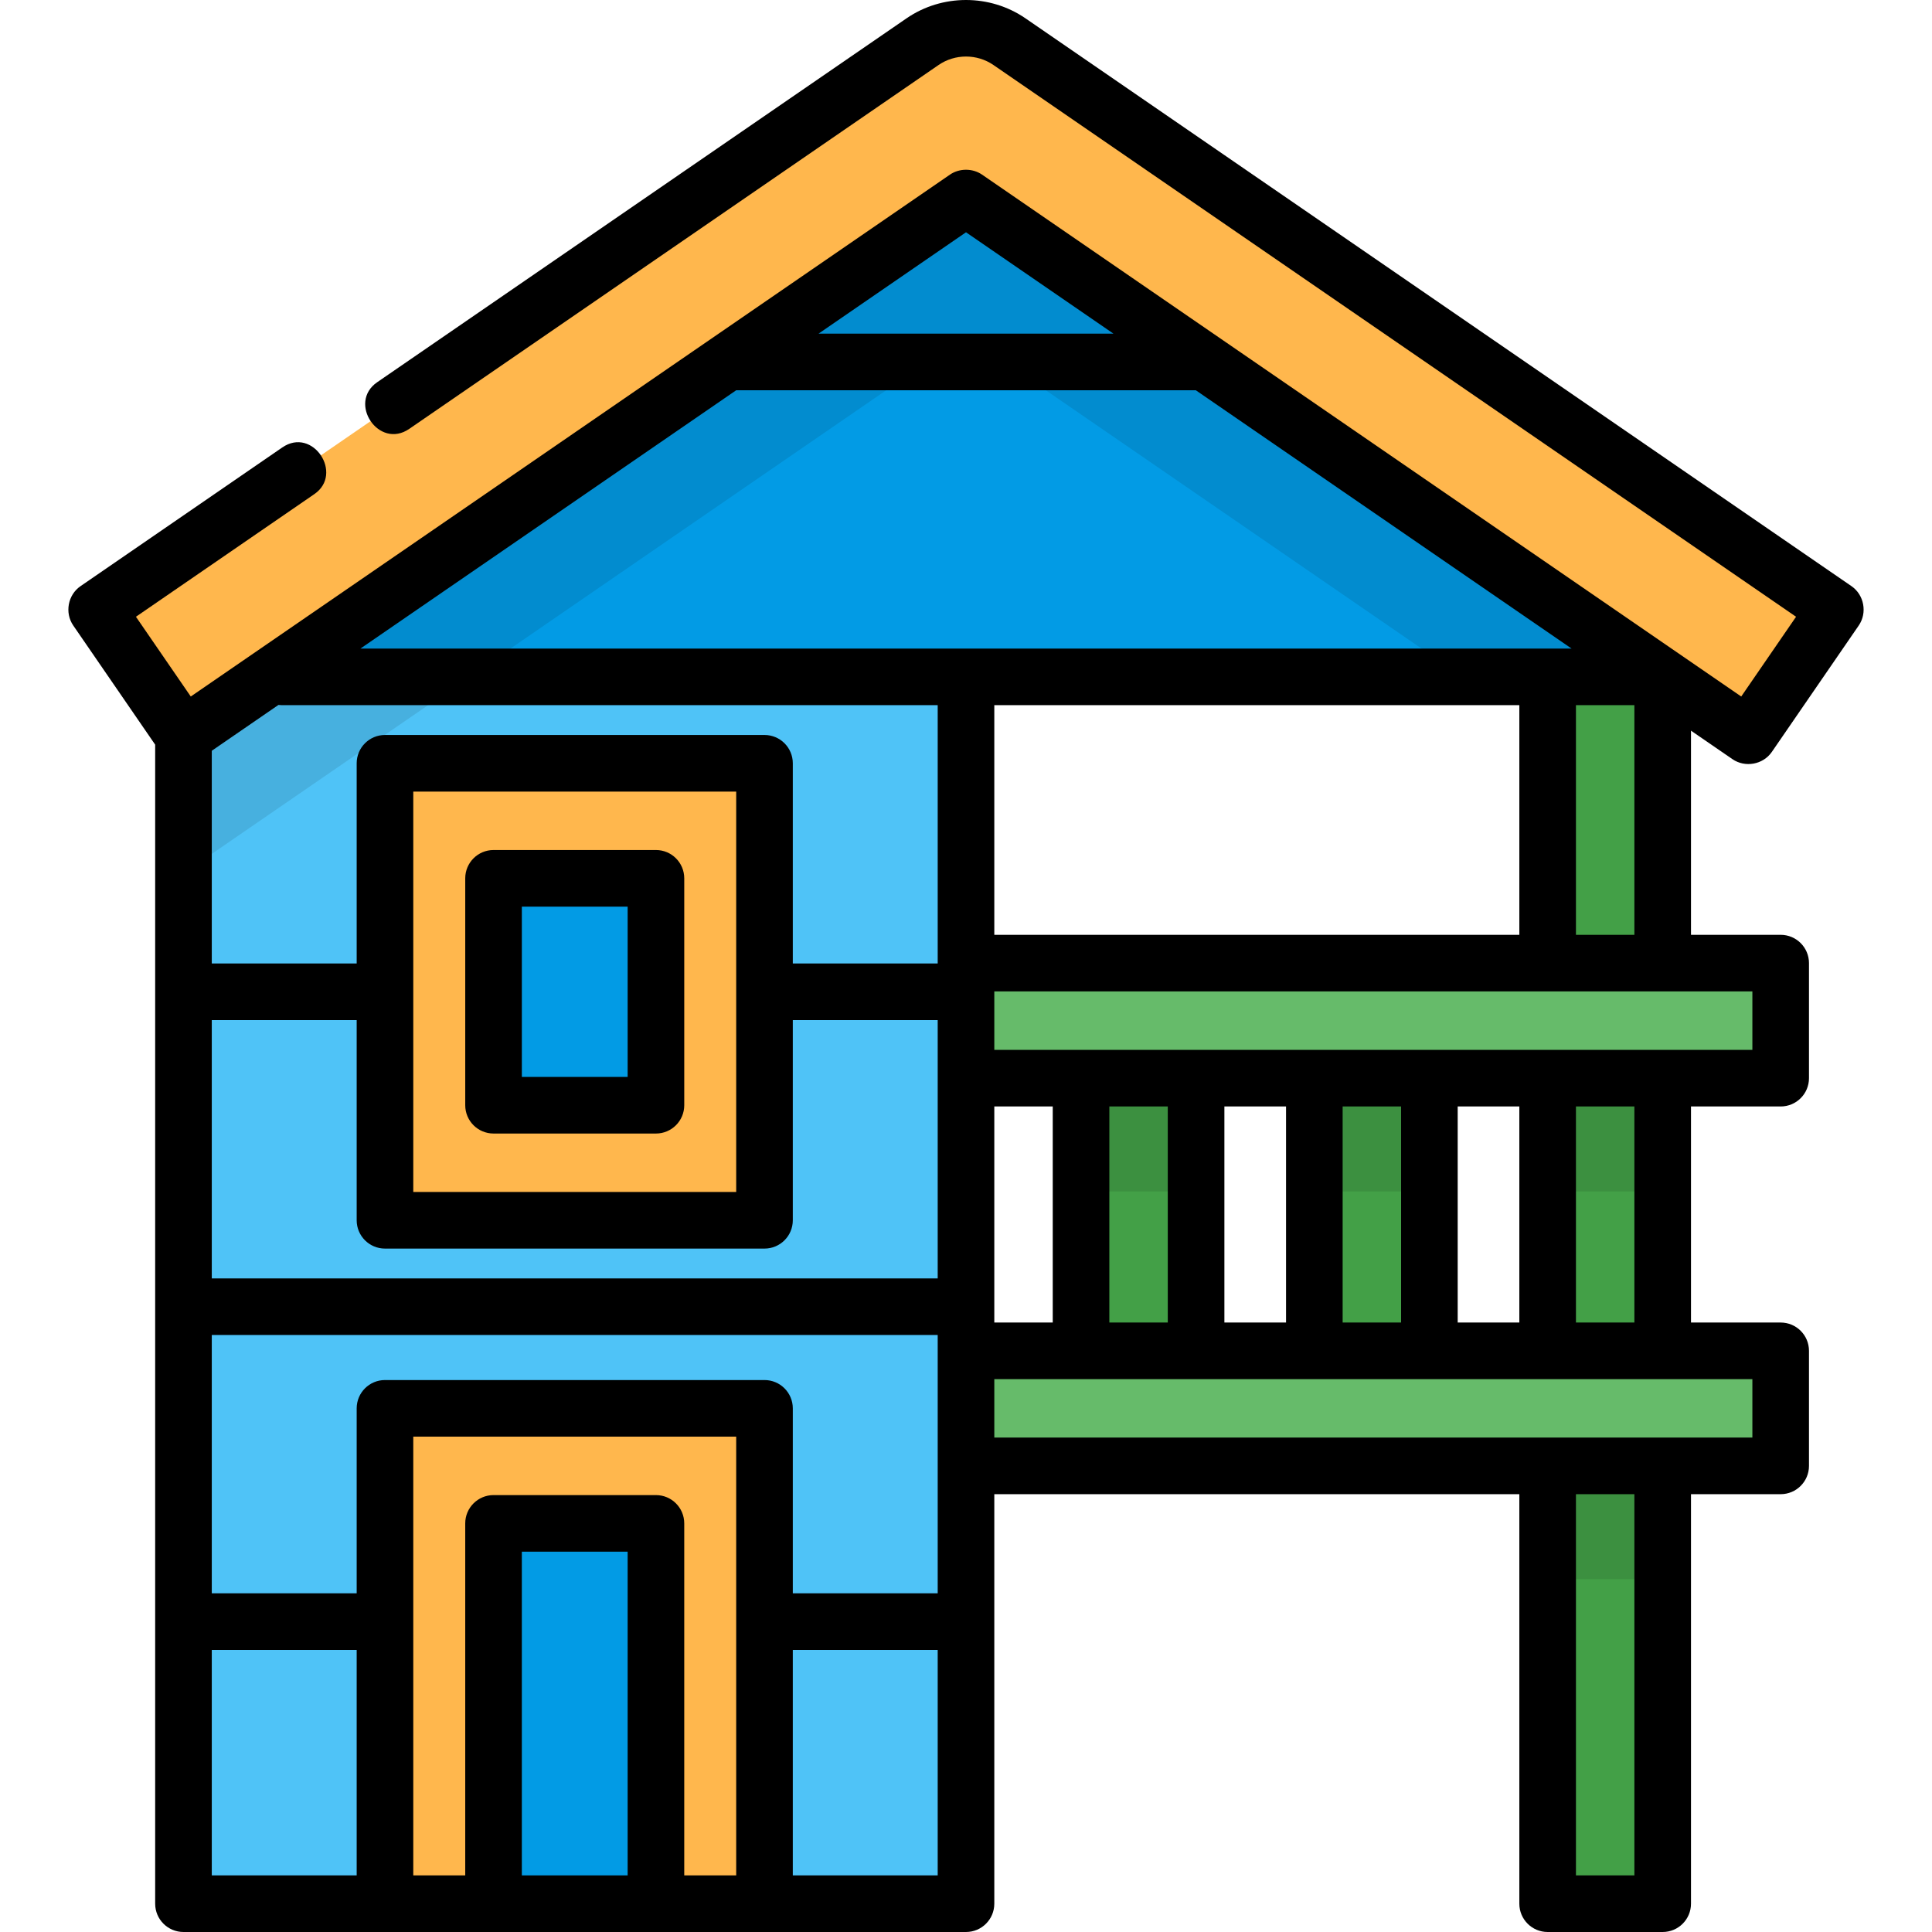 <?xml version="1.0" encoding="iso-8859-1"?>
<!-- Generator: Adobe Illustrator 19.0.0, SVG Export Plug-In . SVG Version: 6.00 Build 0)  -->
<svg version="1.1" id="Capa_1" xmlns="http://www.w3.org/2000/svg" xmlns:xlink="http://www.w3.org/1999/xlink" x="0px" y="0px"
	 viewBox="0 0 511.999 511.999" style="enable-background:new 0 0 511.999 511.999;" xml:space="preserve">
<g>
	<rect x="348.314" y="268.327" style="fill:#43A047;" width="30.488" height="104.917"/>
	<rect x="286.489" y="268.327" style="fill:#43A047;" width="30.488" height="104.917"/>
	<polygon style="fill:#43A047;" points="410.141,504.516 440.629,504.516 440.629,164.524 410.141,144.523 	"/>
</g>
<rect x="410.138" y="270.497" style="opacity:0.1;enable-background:new    ;" width="30.488" height="45.243"/>
<rect x="348.314" y="268.327" style="opacity:0.1;enable-background:new    ;" width="30.488" height="47.413"/>
<rect x="286.489" y="268.327" style="opacity:0.1;enable-background:new    ;" width="30.488" height="47.413"/>
<rect x="245.997" y="255.256" style="fill:#66BB6A;" width="225.895" height="30.488"/>
<rect x="410.138" y="373.244" style="opacity:0.1;enable-background:new    ;" width="30.488" height="45.243"/>
<rect x="245.997" y="358.003" style="fill:#66BB6A;" width="225.895" height="30.488"/>
<polygon style="fill:#4FC3F7;" points="256,179.392 202.601,144.523 102.024,137.996 74.692,179.392 48.625,179.392 48.625,255.348 
	56.401,262.849 48.625,270.349 48.625,338.804 58.513,347.344 48.625,353.805 48.625,422.26 58.513,430.942 48.625,437.261 
	48.625,504.516 102.024,504.516 152.312,479.011 202.601,504.516 256,504.516 256,437.261 248.414,428.942 256,422.26 256,353.805 
	250.414,347.344 256,338.804 256,270.349 246,260.431 256,255.348 "/>
<rect x="102.027" y="202.293" style="fill:#FFB74D;" width="100.577" height="121.108"/>
<g>
	<rect x="130.789" y="232.785" style="fill:#029BE5;" width="43.043" height="60.134"/>
	<polygon style="fill:#029BE5;" points="256,32.148 48.625,174.704 48.625,179.392 74.692,179.392 256,179.392 440.629,179.392 
		440.629,152.823 	"/>
</g>
<polygon style="fill:#FFB74D;" points="102.024,373.243 102.024,504.516 130.793,504.516 152.312,491.491 173.832,504.516 
	202.601,504.516 202.601,373.243 "/>
<rect x="130.789" y="403.726" style="fill:#029BE5;" width="43.043" height="100.787"/>
<polygon style="opacity:0.1;enable-background:new    ;" points="387.667,179.392 440.629,179.392 440.629,152.824 256,32.148 
	48.625,174.704 48.625,231.437 256,88.879 "/>
<path style="fill:#FFB74D;" d="M463.376,195.029L256,52.472L48.625,195.029L25.596,161.53l218.89-150.472
	c6.937-4.767,16.094-4.766,23.029,0l218.891,150.473L463.376,195.029z"/>
<path d="M130.793,300.398h43.039c4.142,0,7.501-3.358,7.501-7.5v-60.134c0-4.142-3.358-7.501-7.501-7.501h-43.039
	c-4.142,0-7.501,3.358-7.501,7.501v60.134C123.293,297.04,126.65,300.398,130.793,300.398z M138.294,240.264h28.038v45.133h-28.038
	V240.264z"/>
<path d="M459.127,201.193c3.314,2.278,8.091,1.471,10.43-1.932c0,0,23.009-33.469,23.029-33.498
	c2.315-3.368,1.428-8.121-1.932-10.431L271.763,4.861c-9.429-6.48-22.097-6.481-31.526,0c0,0-139.762,96.077-140.273,96.428
	c-7.911,5.438,0.429,17.91,8.497,12.363l140.274-96.429c4.347-2.987,10.187-2.987,14.531-0.001l212.709,146.224l-14.531,21.137
	c0,0-201.143-138.272-201.195-138.308c-2.495-1.715-5.999-1.718-8.498-0.001L50.557,184.583l-14.53-21.137
	c0,0,47.117-32.39,47.289-32.509c7.807-5.366-0.416-17.917-8.498-12.362c0,0-53.301,36.64-53.471,36.757
	c-3.374,2.32-4.241,7.071-1.933,10.431l21.709,31.579v307.156c0,4.142,3.358,7.5,7.5,7.5H256c4.142,0,7.5-3.358,7.5-7.5V395.971
	H402.64v108.528c0,4.142,3.358,7.5,7.5,7.5h30.488c4.142,0,7.501-3.358,7.501-7.5V395.971h23.769c4.142,0,7.501-3.358,7.501-7.5
	v-30.487c0-4.143-3.358-7.5-7.501-7.5h-23.769v-57.259h23.769c4.142,0,7.501-3.358,7.501-7.5v-30.488
	c0-4.142-3.358-7.501-7.501-7.501h-23.769v-54.103L459.127,201.193z M263.501,247.734v-60.858H402.64v60.858H263.501z
	 M340.813,293.223v57.259h-16.337v-57.259H340.813z M371.301,350.482h-15.487v-57.259h15.487V350.482z M309.475,350.482h-15.487
	v-57.259h15.487V350.482z M278.987,350.482h-15.486v-57.259h15.486V350.482z M195.099,496.997h-13.767v-93.283
	c0-4.142-3.358-7.5-7.501-7.5h-43.039c-4.142,0-7.501,3.358-7.501,7.5v93.283h-13.768V380.727h85.575L195.099,496.997
	L195.099,496.997z M166.331,496.997h-28.038v-85.783h28.038V496.997z M202.6,365.726H102.024c-4.142,0-7.5,3.358-7.5,7.501v49.018
	H56.125v-68.456H248.5v68.456h-38.399v-49.018C210.1,369.084,206.742,365.726,202.6,365.726z M295.075,88.417h-78.149L256,61.556
	L295.075,88.417z M74.692,186.876H248.5v68.35c0,0.003,0,0.006,0,0.01v0.096h-38.399v-53.055c0-4.142-3.358-7.5-7.501-7.5H102.024
	c-4.142,0-7.5,3.358-7.5,7.5v53.055H56.125v-56.373l17.663-12.143C74.085,186.852,74.385,186.876,74.692,186.876z M195.099,315.886
	h-85.575V209.777h85.575V315.886z M102.024,330.887H202.6c4.142,0,7.501-3.358,7.501-7.5v-53.055h38.399v68.456H56.125v-68.456
	h38.399v53.055C94.524,327.528,97.882,330.887,102.024,330.887z M410.141,171.875H95.523l99.581-68.456h121.793l99.581,68.456
	H410.141z M56.125,437.244h38.399v59.754H56.125V437.244z M210.1,496.998v-59.754h38.399v59.754H210.1z M433.128,496.998h-15.487
	V395.971h15.487V496.998z M464.397,380.97H263.501v-15.486h200.896V380.97z M386.302,350.482v-57.259h16.337v57.259H386.302z
	 M433.128,350.482h-15.487v-57.259h15.487V350.482z M464.397,278.222H263.501v-15.487h200.896V278.222z M417.641,247.734v-60.858
	h15.487v60.858H417.641z"/>
<g>
</g>
<g>
</g>
<g>
</g>
<g>
</g>
<g>
</g>
<g>
</g>
<g>
</g>
<g>
</g>
<g>
</g>
<g>
</g>
<g>
</g>
<g>
</g>
<g>
</g>
<g>
</g>
<g>
</g>
</svg>
